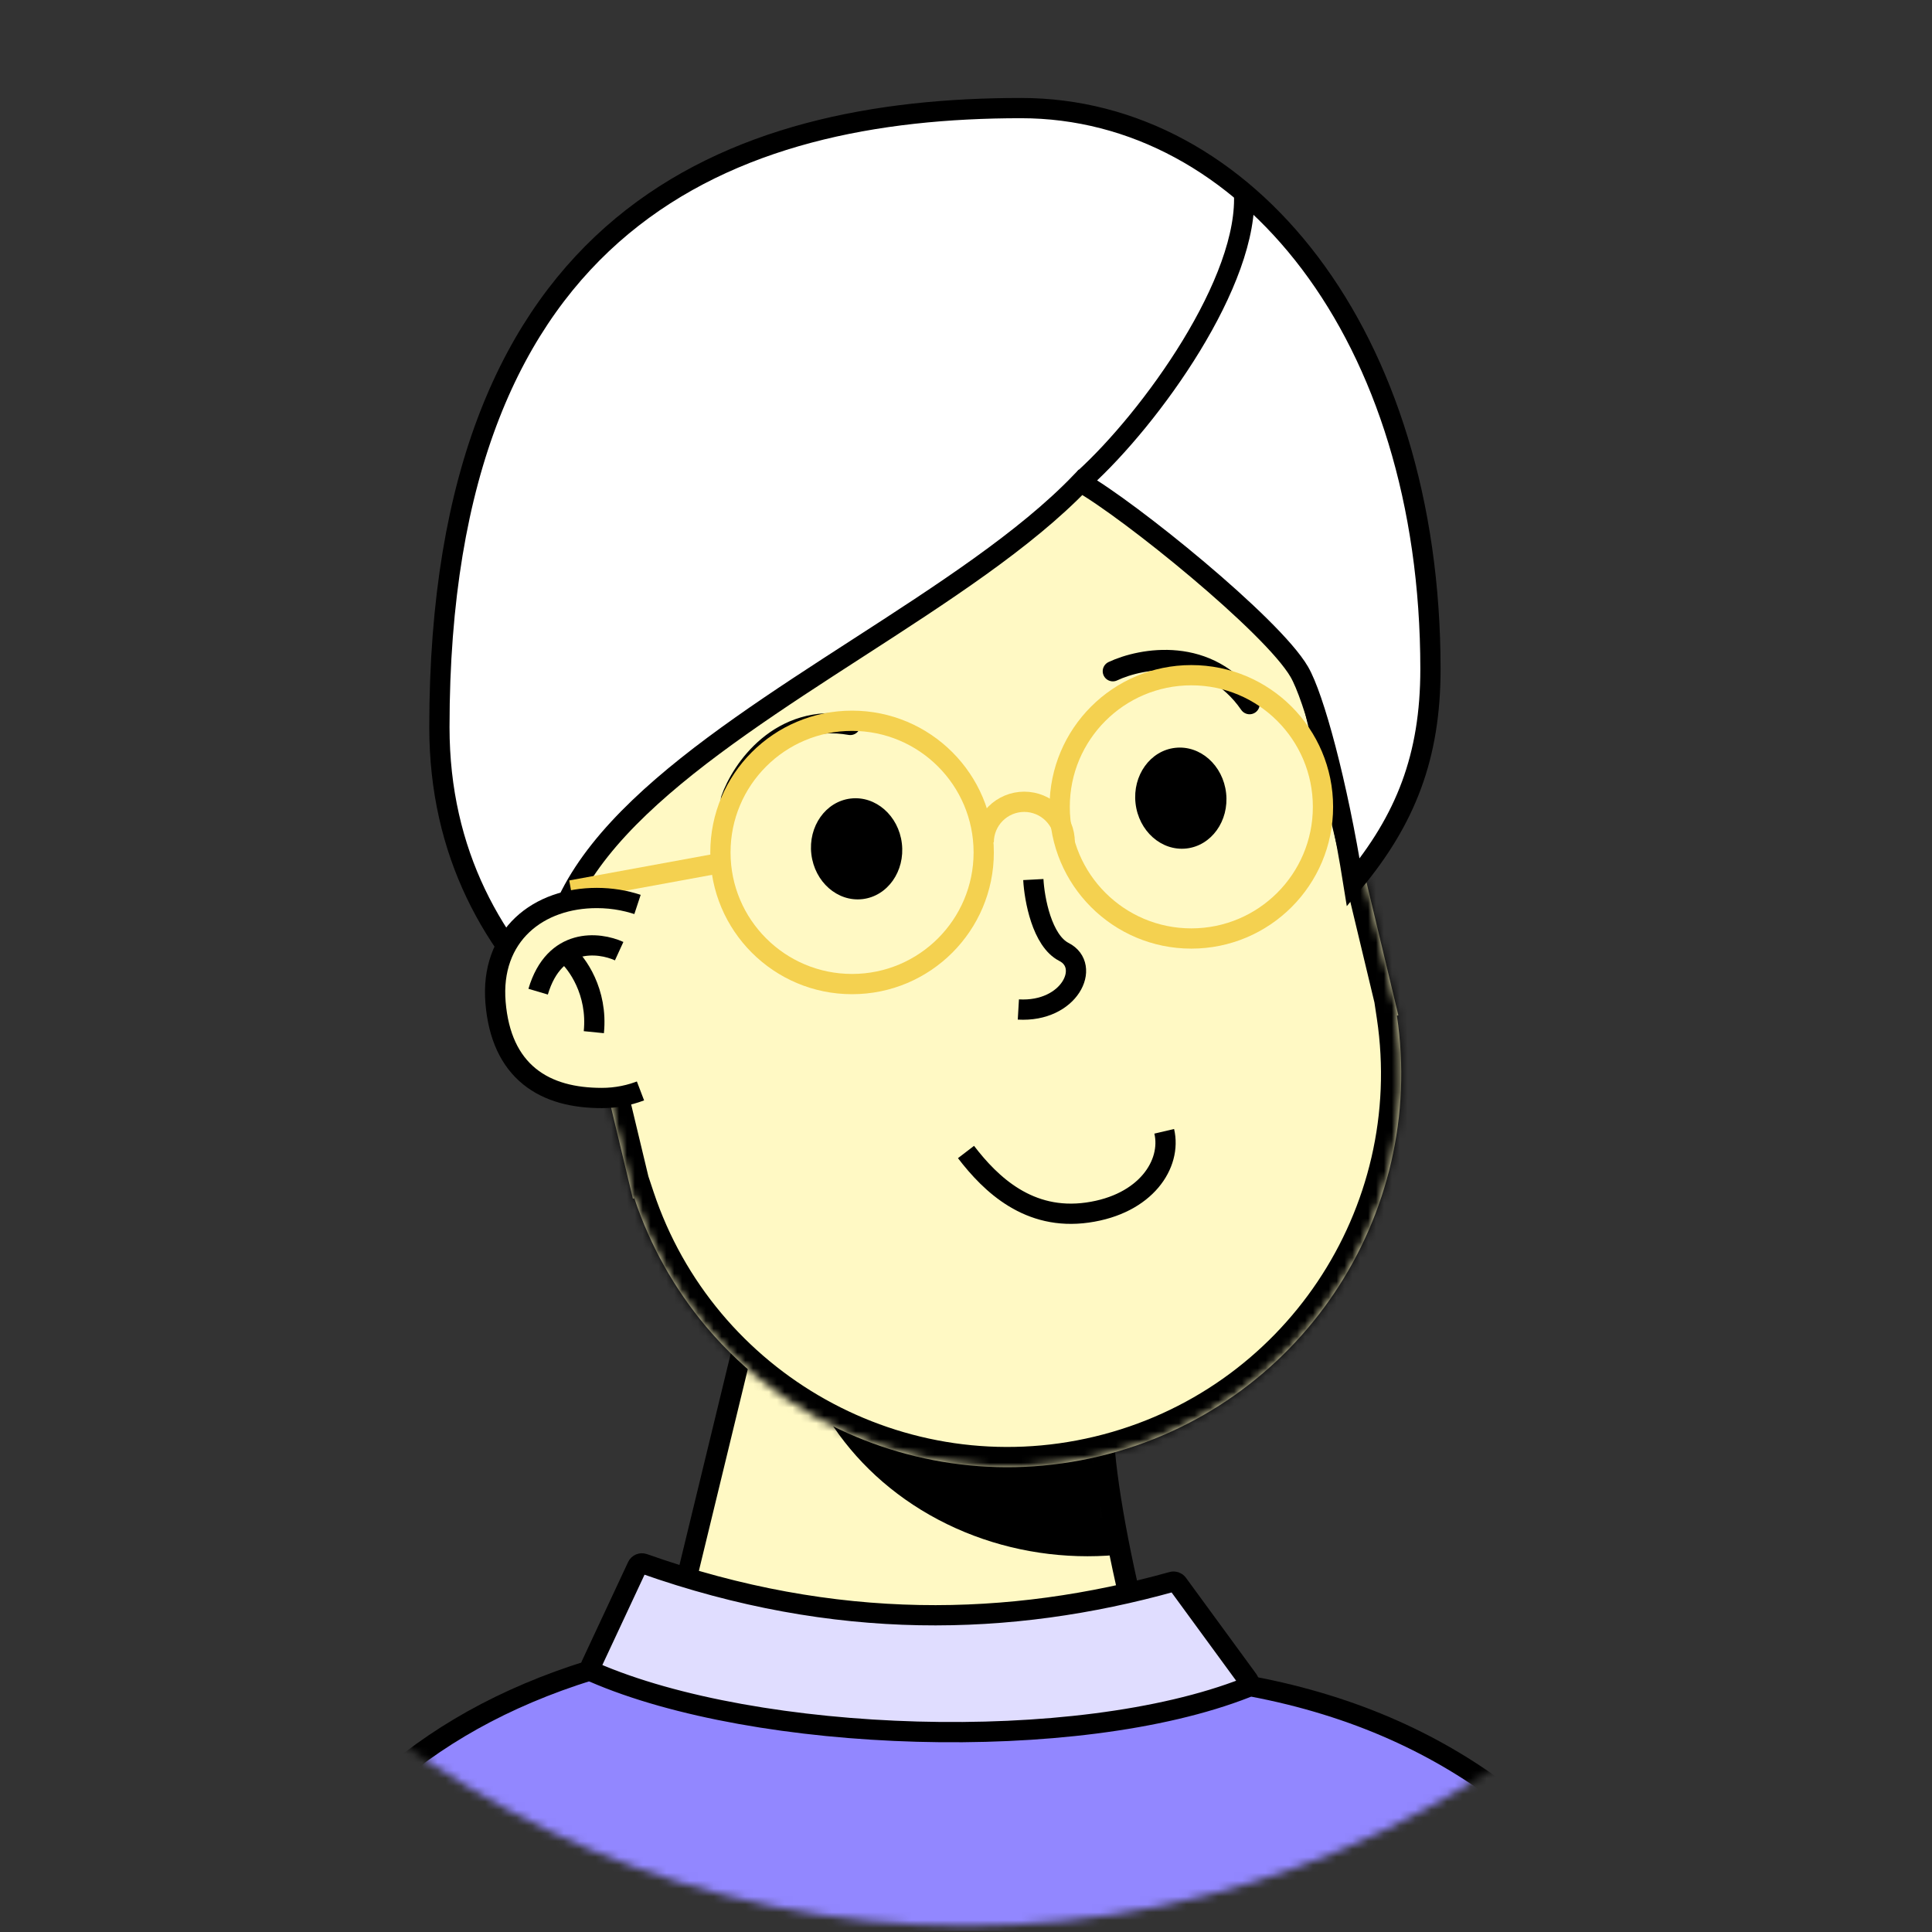 <svg width="245" height="245" viewBox="0 0 245 245" fill="none" xmlns="http://www.w3.org/2000/svg">
<rect x="0" y="0" width="245" height="245" fill="#333333" stroke="none"/>
<mask id="mask0_8652_2009" style="mask-type:alpha" maskUnits="userSpaceOnUse" x="0" y="0" width="245" height="245">
<circle cx="122.5" cy="122.223" r="122" fill="#FFEDEF"/>
</mask>
<g mask="url(#mask0_8652_2009)">
<path d="M157.363 239.524C148.117 226.682 140.883 195.433 140.026 183.019L96.042 164.076L77.742 239.524H157.363Z" fill="#FC909F" stroke="black" stroke-width="2.568"/>
<mask id="mask1_8652_2009" style="mask-type:alpha" maskUnits="userSpaceOnUse" x="77" y="164" width="81" height="76">
<path d="M157.363 239.524C148.117 226.682 140.883 195.433 140.026 183.019L96.042 164.076L77.742 239.524H157.363Z" fill="#FFEDEF"/>
</mask>
<g mask="url(#mask1_8652_2009)">
<ellipse cx="137.911" cy="162.676" rx="37.884" ry="34.674" fill="black"/>
</g>
<g clip-path="url(#clip0_8652_2009)">
<path d="M157.174 239.408C147.927 226.566 140.693 195.317 139.837 182.903L95.853 163.96L77.553 239.408H157.174Z" fill="#FFF9C4" stroke="black" stroke-width="2.568"/>
<mask id="mask2_8652_2009" style="mask-type:alpha" maskUnits="userSpaceOnUse" x="77" y="163" width="81" height="77">
<path d="M157.174 239.408C147.927 226.566 140.693 195.317 139.837 182.903L95.853 163.96L77.553 239.408H157.174Z" fill="#AC6651"/>
</mask>
<g mask="url(#mask2_8652_2009)">
<ellipse cx="137.911" cy="162.676" rx="37.884" ry="34.674" fill="black"/>
</g>
<mask id="path-8-inside-1_8652_2009" fill="white">
<path d="M105.538 43.314C132.233 36.919 159.057 53.282 165.618 79.893H165.62L176.258 124.297C176.276 124.37 176.294 124.442 176.311 124.515C176.324 124.566 176.335 124.617 176.347 124.668L177.325 128.751L177.143 128.794C180.944 154.129 164.784 178.595 139.407 184.676C114.03 190.756 88.536 176.269 80.444 151.962L80.261 152.007L68.555 103.149L68.558 103.148C62.347 76.453 78.843 49.71 105.538 43.314Z"/>
</mask>
<path d="M105.538 43.314C132.233 36.919 159.057 53.282 165.618 79.893H165.62L176.258 124.297C176.276 124.37 176.294 124.442 176.311 124.515C176.324 124.566 176.335 124.617 176.347 124.668L177.325 128.751L177.143 128.794C180.944 154.129 164.784 178.595 139.407 184.676C114.03 190.756 88.536 176.269 80.444 151.962L80.261 152.007L68.555 103.149L68.558 103.148C62.347 76.453 78.843 49.71 105.538 43.314Z" fill="#FFF9C4"/>
<path d="M105.538 43.314L104.94 40.817L104.94 40.817L105.538 43.314ZM165.618 79.893L163.124 80.508L163.606 82.462H165.618V79.893ZM165.62 79.893L168.118 79.295L167.646 77.325H165.62V79.893ZM176.258 124.297L173.76 124.895L173.763 124.906L176.258 124.297ZM176.311 124.515L178.809 123.917V123.917L176.311 124.515ZM176.347 124.668L173.847 125.259L173.849 125.266L176.347 124.668ZM177.325 128.751L177.913 131.251L180.424 130.66L179.823 128.152L177.325 128.751ZM177.143 128.794L176.554 126.294L174.251 126.835L174.603 129.175L177.143 128.794ZM139.407 184.676L140.006 187.173H140.006L139.407 184.676ZM80.444 151.962L82.881 151.15L82.133 148.904L79.834 149.467L80.444 151.962ZM80.261 152.007L77.763 152.605L78.364 155.115L80.871 154.502L80.261 152.007ZM68.555 103.149L67.742 100.713L65.508 101.457L66.057 103.748L68.555 103.149ZM68.558 103.148L69.37 105.585L71.589 104.845L71.059 102.566L68.558 103.148ZM105.538 43.314L106.136 45.812C131.457 39.746 156.901 55.267 163.124 80.508L165.618 79.893L168.112 79.279C161.213 51.297 133.008 34.092 104.94 40.817L105.538 43.314ZM165.618 79.893V82.462H165.62V79.893V77.325H165.618V79.893ZM165.62 79.893L163.122 80.492L173.76 124.895L176.258 124.297L178.756 123.698L168.118 79.295L165.62 79.893ZM176.258 124.297L173.763 124.906C173.789 125.012 173.796 125.042 173.814 125.114L176.311 124.515L178.809 123.917C178.791 123.843 178.763 123.727 178.753 123.687L176.258 124.297ZM176.311 124.515L173.814 125.114C173.844 125.242 173.801 125.062 173.847 125.259L176.347 124.668L178.846 124.077C178.843 124.065 178.84 124.052 178.834 124.023C178.828 123.998 178.819 123.959 178.809 123.917L176.311 124.515ZM176.347 124.668L173.849 125.266L174.827 129.349L177.325 128.751L179.823 128.152L178.844 124.069L176.347 124.668ZM177.325 128.751L176.737 126.251L176.554 126.294L177.143 128.794L177.731 131.294L177.913 131.251L177.325 128.751ZM177.143 128.794L174.603 129.175C178.208 153.203 162.878 176.411 138.809 182.178L139.407 184.676L140.006 187.173C166.69 180.78 183.68 155.054 179.683 128.413L177.143 128.794ZM139.407 184.676L138.809 182.178C114.739 187.945 90.556 174.204 82.881 151.15L80.444 151.962L78.007 152.773C86.517 178.333 113.321 193.567 140.006 187.173L139.407 184.676ZM80.444 151.962L79.834 149.467L79.65 149.512L80.261 152.007L80.871 154.502L81.055 154.457L80.444 151.962ZM80.261 152.007L82.758 151.408L71.052 102.551L68.555 103.149L66.057 103.748L77.763 152.605L80.261 152.007ZM68.555 103.149L69.367 105.586L69.37 105.585L68.558 103.148L67.745 100.712L67.742 100.713L68.555 103.149ZM68.558 103.148L71.059 102.566C65.168 77.245 80.816 51.879 106.136 45.812L105.538 43.314L104.94 40.817C76.871 47.542 59.525 75.66 66.056 103.73L68.558 103.148Z" fill="black" mask="url(#path-8-inside-1_8652_2009)"/>
</g>
<path d="M122.5 146.088C125.672 150.227 130.48 154.813 137.895 153.767C145.311 152.721 148.61 147.606 147.638 143.463" stroke="black" stroke-width="2.568"/>
<path d="M141.121 85.119C144.76 83.406 153.321 81.844 158.458 89.293" stroke="black" stroke-width="2.568" stroke-linecap="round"/>
<path d="M92.693 101.368C94.022 97.573 98.91 90.372 107.823 91.93" stroke="black" stroke-width="2.568" stroke-linecap="round"/>
<path d="M181.398 84.847C181.398 42.411 157.988 13.708 129.473 13.707C92.941 13.707 55.721 27.411 55.721 92.208C55.721 108.24 62.565 120.186 72.136 128.991C71.177 127.791 70.404 126.716 69.89 125.831C68.034 108.507 88.618 95.209 108.76 82.197C119.453 75.29 130.021 68.463 137.041 61.156C143.202 64.647 161.309 79.272 164.759 85.186C166.609 88.358 169.581 99.229 171.611 111.917C178.249 103.944 181.398 95.966 181.398 84.847Z" fill="white" stroke="black" stroke-width="2.568"/>
<path d="M137.438 60.739C145.897 53.069 158.552 35.565 157.74 24.196" stroke="black" stroke-width="2.568"/>
<ellipse cx="108.628" cy="107.64" rx="5.779" ry="6.421" transform="rotate(-6.776 108.628 107.64)" fill="black"/>
<ellipse cx="149.742" cy="101.216" rx="5.779" ry="6.421" transform="rotate(-6.276 149.742 101.216)" fill="black"/>
<circle cx="151.074" cy="102.318" r="16.695" stroke="#F4D150" stroke-width="2.568"/>
<circle cx="108.052" cy="108.097" r="16.695" stroke="#F4D150" stroke-width="2.568"/>
<path d="M135.021 106.813C135.021 105.45 134.48 104.144 133.516 103.181C132.553 102.217 131.246 101.676 129.884 101.676C128.522 101.676 127.215 102.217 126.252 103.181C125.288 104.144 124.747 105.45 124.747 106.813" stroke="#F4D150" stroke-width="2.568"/>
<path d="M91.679 109.381L72.416 112.913" stroke="#F4D150" stroke-width="2.568"/>
<path d="M131.039 111.538C131.17 114.005 132.129 119.295 134.923 120.718C138.415 122.497 135.678 128.393 129.14 128.015" stroke="black" stroke-width="2.568"/>
<path d="M80.442 115.915C78.946 115.422 77.331 115.16 75.678 115.16C68.94 115.16 63.478 119.334 64.12 127.039C64.789 135.065 69.582 137.955 76.32 137.955C77.07 137.955 77.803 137.889 78.516 137.763C79.293 137.625 80.045 137.416 80.763 137.142" stroke="black" stroke-width="5.137"/>
<path d="M81.084 137.015C79.621 137.62 78.01 137.955 76.32 137.955C69.582 137.955 64.789 135.065 64.12 127.039C63.478 119.334 68.94 115.16 75.678 115.16C77.692 115.16 79.65 115.549 81.405 116.271L81.084 137.015Z" fill="#FFF9C4"/>
<path d="M78.516 120.618C75.948 119.441 70.297 118.821 68.242 125.755" stroke="black" stroke-width="2.568"/>
<path d="M71.774 120.939C73.165 122.116 75.819 125.755 75.305 130.892" stroke="black" stroke-width="2.568"/>
<path d="M118.647 206.301C124.718 206.301 129.443 207.227 133.926 208.449C138.336 209.651 142.807 211.238 147.897 212.407L147.987 212.428L148.079 212.435C177.696 214.877 195.455 228.034 208.344 246.15H32.845C43.143 227.614 57.719 215.706 81.172 210.086L82.333 209.814C91.972 207.617 103.103 206.451 116.037 206.314L118.647 206.301Z" fill="#9287FF" stroke="black" stroke-width="2.568"/>
<path d="M74.939 211.207L80.816 198.624C80.957 198.324 81.305 198.181 81.618 198.291C105.971 206.912 128.125 206.305 148.656 200.589C148.915 200.518 149.191 200.613 149.349 200.829L158.295 213.063C158.541 213.399 158.416 213.873 158.028 214.026C136.449 222.499 95.957 221.059 75.25 212.057C74.922 211.914 74.787 211.532 74.939 211.207Z" fill="#E0DDFF" stroke="black" stroke-width="2.568"/>
</g>
<defs>
<clipPath id="clip0_8652_2009">
<rect width="128.421" height="211.895" fill="white" transform="translate(58.29 27.834)"/>
</clipPath>
</defs>
</svg>
